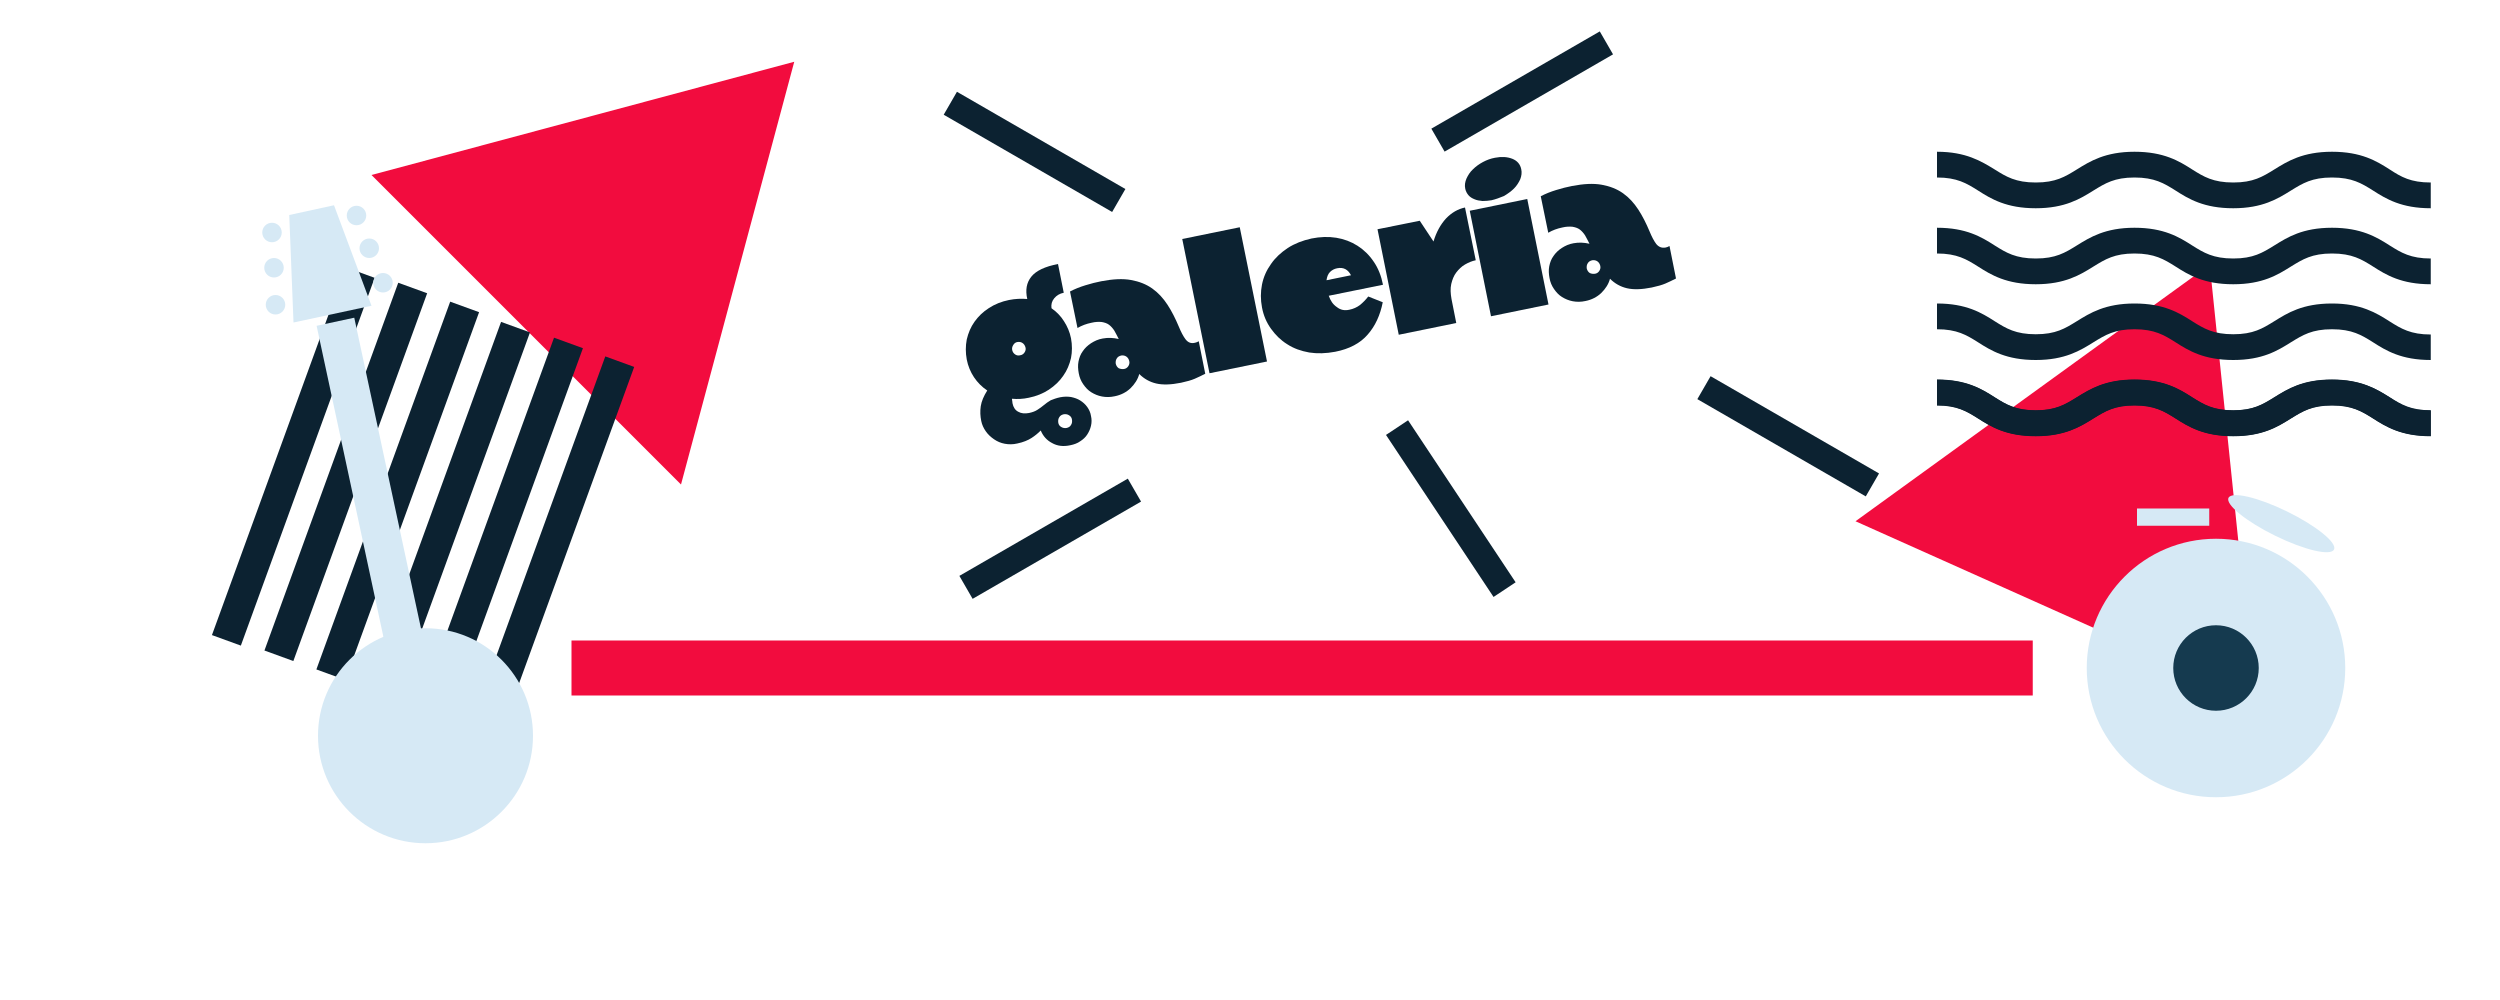 <?xml version="1.0" encoding="utf-8"?>
<!-- Generator: Adobe Illustrator 23.0.2, SVG Export Plug-In . SVG Version: 6.00 Build 0)  -->
<svg version="1.1" id="Layer_1" xmlns="http://www.w3.org/2000/svg" xmlns:xlink="http://www.w3.org/1999/xlink" x="0px" y="0px"
	 viewBox="0 0 1000 400" style="enable-background:new 0 0 1000 400;" xml:space="preserve">
<style type="text/css">
	.st0{fill-rule:evenodd;clip-rule:evenodd;fill:#F20C3E;}
	.st1{fill-rule:evenodd;clip-rule:evenodd;fill:#0C2231;}
	.st2{fill:#D6E9F5;}
	.st3{fill:#0C2231;}
	.st4{fill:#153A4F;}
</style>
<polygon class="st0" points="317.7,24.7 148.6,70 272.4,193.8 "/>
<rect x="228.6" y="256.2" class="st0" width="584.5" height="22"/>
<g>
	
		<rect x="142.9" y="212.2" transform="matrix(0.342 -0.94 0.94 0.342 -59.749 351.426)" class="st1" width="156.5" height="12.3"/>
	
		<rect x="122.4" y="204.7" transform="matrix(0.342 -0.94 0.94 0.342 -66.191 327.231)" class="st1" width="156.5" height="12.3"/>
	
		<rect x="101.2" y="198.4" transform="matrix(0.342 -0.94 0.94 0.342 -74.202 303.14)" class="st1" width="156.5" height="12.3"/>
	
		<rect x="80.8" y="190.3" transform="matrix(0.342 -0.94 0.94 0.342 -79.964 278.646)" class="st1" width="156.5" height="12.3"/>
	
		<rect x="60" y="182.7" transform="matrix(0.342 -0.94 0.94 0.342 -86.481 254.123)" class="st1" width="156.5" height="12.3"/>
	
		<rect x="39" y="176.5" transform="matrix(0.342 -0.94 0.94 0.342 -94.472 230.332)" class="st1" width="156.5" height="12.3"/>
</g>
<g>
	<ellipse class="st2" cx="170.2" cy="294.3" rx="43" ry="43"/>
	
		<rect x="144.9" y="126.7" transform="matrix(0.978 -0.21 0.21 0.978 -41.675 36.833)" class="st2" width="15.4" height="175.9"/>
	<polygon class="st2" points="148.6,122.3 117.4,129 115.7,86 133.6,82.1 	"/>
	<circle class="st2" cx="142.6" cy="86.2" r="3.9"/>
	<circle class="st2" cx="147.7" cy="99.3" r="3.9"/>
	<circle class="st2" cx="153.2" cy="113.1" r="3.9"/>
	<ellipse class="st2" cx="108.8" cy="93" rx="3.9" ry="3.9"/>
	<ellipse class="st2" cx="109.6" cy="107.1" rx="3.9" ry="3.9"/>
	<ellipse class="st2" cx="110.2" cy="121.9" rx="3.9" ry="3.9"/>
</g>
<rect x="710" y="135.6" transform="matrix(0.5 -0.866 0.866 0.5 206.507 706.717)" class="st1" width="10.6" height="77.8"/>
<rect x="381.2" y="210.2" transform="matrix(0.866 -0.5 0.5 0.866 -51.473 238.92)" class="st1" width="77.8" height="10.6"/>
<rect x="575.1" y="164.5" transform="matrix(0.833 -0.553 0.553 0.833 -15.63 354.975)" class="st1" width="10.6" height="77.8"/>
<rect x="408.5" y="21.8" transform="matrix(0.5 -0.866 0.866 0.5 154.351 388.75)" class="st1" width="10.6" height="77.8"/>
<rect x="570" y="31.3" transform="matrix(0.866 -0.5 0.5 0.866 63.269 309.358)" class="st1" width="77.8" height="10.6"/>
<polygon class="st0" points="883.9,105.9 742.2,208.5 901.9,280 "/>
<path class="st3" d="M932.8,151.8c-11.8,0-17.8,3.8-23.1,7.1c-4.7,2.9-8.4,5.2-16.4,5.2s-11.8-2.3-16.4-5.2
	c-5.3-3.4-11.4-7.1-23.1-7.1c-11.7,0-17.8,3.8-23.1,7.1c-4.7,2.9-8.4,5.2-16.4,5.2s-11.8-2.3-16.4-5.2c-5.3-3.4-11.4-7.1-23.1-7.1
	v10.3c8,0,11.8,2.3,16.4,5.2c5.3,3.4,11.4,7.1,23.1,7.1c11.7,0,17.8-3.8,23.1-7.1c4.7-2.9,8.4-5.2,16.4-5.2s11.8,2.3,16.4,5.2
	c5.3,3.4,11.4,7.1,23.1,7.1c11.8,0,17.8-3.8,23.1-7.1c4.7-2.9,8.4-5.2,16.4-5.2s11.8,2.3,16.4,5.2c5.3,3.4,11.4,7.1,23.1,7.1v-10.3
	c-8,0-11.8-2.3-16.4-5.2C950.6,155.6,944.4,151.8,932.8,151.8z"/>
<path class="st3" d="M932.8,91.1c-11.8,0-17.8,3.8-23.1,7.1c-4.7,2.9-8.4,5.2-16.4,5.2s-11.8-2.3-16.4-5.2
	c-5.3-3.4-11.4-7.1-23.1-7.1c-11.7,0-17.8,3.8-23.1,7.1c-4.7,2.9-8.4,5.2-16.4,5.2s-11.8-2.3-16.4-5.2c-5.3-3.4-11.4-7.1-23.1-7.1
	v10.3c8,0,11.8,2.3,16.4,5.2c5.3,3.4,11.4,7.1,23.1,7.1c11.7,0,17.8-3.8,23.1-7.1c4.7-2.9,8.4-5.2,16.4-5.2s11.8,2.3,16.4,5.2
	c5.3,3.4,11.4,7.1,23.1,7.1c11.8,0,17.8-3.8,23.1-7.1c4.7-2.9,8.4-5.2,16.4-5.2s11.8,2.3,16.4,5.2c5.3,3.4,11.4,7.1,23.1,7.1v-10.3
	c-8,0-11.8-2.3-16.4-5.2C950.6,94.8,944.4,91.1,932.8,91.1z"/>
<path class="st3" d="M932.8,121.4c-11.8,0-17.8,3.8-23.1,7.1c-4.7,2.9-8.4,5.2-16.4,5.2s-11.8-2.3-16.4-5.2
	c-5.3-3.4-11.4-7.1-23.1-7.1c-11.7,0-17.8,3.8-23.1,7.1c-4.7,2.9-8.4,5.2-16.4,5.2s-11.8-2.3-16.4-5.2c-5.3-3.4-11.4-7.1-23.1-7.1
	v10.3c8,0,11.8,2.3,16.4,5.2c5.3,3.4,11.4,7.1,23.1,7.1c11.7,0,17.8-3.8,23.1-7.1c4.7-2.9,8.4-5.2,16.4-5.2s11.8,2.3,16.4,5.2
	c5.3,3.4,11.4,7.1,23.1,7.1c11.8,0,17.8-3.8,23.1-7.1c4.7-2.9,8.4-5.2,16.4-5.2s11.8,2.3,16.4,5.2c5.3,3.4,11.4,7.1,23.1,7.1v-10.2
	c-8,0-11.8-2.3-16.4-5.2C950.6,125.2,944.4,121.4,932.8,121.4z"/>
<path class="st3" d="M955.9,67.8c-5.3-3.4-11.4-7.1-23.1-7.1s-17.8,3.8-23.1,7.1c-4.7,2.9-8.4,5.2-16.4,5.2s-11.8-2.3-16.4-5.2
	c-5.3-3.4-11.4-7.1-23.1-7.1c-11.7,0-17.8,3.8-23.1,7.1c-4.7,2.9-8.4,5.2-16.4,5.2s-11.8-2.3-16.4-5.2c-5.4-3.3-11.5-7.1-23.1-7.1
	V71c8,0,11.8,2.3,16.4,5.2c5.3,3.4,11.4,7.1,23.1,7.1c11.7,0,17.8-3.8,23.1-7.1c4.7-2.9,8.4-5.2,16.4-5.2s11.8,2.3,16.4,5.2
	c5.3,3.4,11.4,7.1,23.1,7.1c11.7,0,17.8-3.8,23.1-7.1c4.7-2.9,8.4-5.2,16.4-5.2s11.8,2.3,16.4,5.2c5.3,3.4,11.4,7.1,23.1,7.1V73
	C964.3,73,960.5,70.8,955.9,67.8z"/>
<path class="st3" d="M955.9,159c-5.3-3.4-11.4-7.1-23.1-7.1c-11.7,0-17.8,3.8-23.1,7.1c-4.7,2.9-8.4,5.2-16.4,5.2
	s-11.8-2.3-16.4-5.2c-5.3-3.4-11.4-7.1-23.1-7.1c-11.7,0-17.8,3.8-23.1,7.1c-4.7,2.9-8.4,5.2-16.4,5.2s-11.8-2.3-16.4-5.2
	c-5.3-3.4-11.4-7.1-23.1-7.1v10.3c8,0,11.8,2.3,16.4,5.2c5.3,3.4,11.4,7.1,23.1,7.1c11.7,0,17.8-3.8,23.1-7.1
	c4.7-2.9,8.4-5.2,16.4-5.2s11.8,2.3,16.4,5.2c5.3,3.4,11.4,7.1,23.1,7.1c11.8,0,17.8-3.8,23.1-7.1c4.7-2.9,8.4-5.2,16.4-5.2
	s11.8,2.3,16.4,5.2c5.3,3.4,11.4,7.1,23.1,7.1v-10.3C964.3,164.3,960.5,162.1,955.9,159z"/>
<g>
	<circle class="st2" cx="886.4" cy="267.2" r="51.7"/>
	
		<ellipse transform="matrix(0.44 -0.898 0.898 0.44 323.323 936.49)" class="st2" cx="912.1" cy="209.2" rx="5.4" ry="23.5"/>
	<rect x="854.8" y="203.4" class="st2" width="28.9" height="6.9"/>
	<circle class="st4" cx="886.4" cy="267.2" r="17.1"/>
</g>
<g>
	<path class="st3" d="M424.1,158.9c1.5-0.3,3-0.3,4.3-0.1c1.4,0.3,2.6,0.7,3.7,1.4c1.1,0.7,2,1.5,2.8,2.6c0.7,1,1.3,2.2,1.5,3.6
		c0.3,1.3,0.3,2.6,0,3.9c-0.3,1.3-0.8,2.4-1.5,3.5c-0.7,1.1-1.7,2-2.8,2.7c-1.1,0.8-2.5,1.3-4,1.6c-2.8,0.6-5.2,0.3-7.3-0.9
		c-2.1-1.1-3.6-2.8-4.5-5c-1.1,1.1-2.3,2.1-3.7,3c-1.4,0.9-3.3,1.7-5.7,2.2c-1.7,0.4-3.4,0.4-5,0.1c-1.6-0.3-3-0.9-4.3-1.8
		c-1.3-0.9-2.4-1.9-3.3-3.2s-1.5-2.6-1.8-4.1c-0.4-1.9-0.5-3.9-0.2-5.9c0.3-2,1.2-4.1,2.6-6.3c-2.1-1.4-3.9-3.2-5.3-5.3
		c-1.4-2.1-2.4-4.5-2.9-7.1c-0.5-2.7-0.5-5.4,0-8c0.6-2.6,1.6-5,3.1-7.1c1.5-2.1,3.4-4,5.8-5.5c2.3-1.5,5-2.6,8-3.2
		c2.5-0.5,4.9-0.6,7.3-0.4c-0.8-3.6-0.3-6.5,1.6-8.9c1.9-2.4,5.5-4.1,10.7-5.1l2.3,11.5c-1.6,0.3-2.9,1.1-3.8,2.2
		c-1,1.2-1.3,2.5-1.1,4c2,1.4,3.7,3.1,5,5.2c1.3,2,2.3,4.3,2.8,6.8c0.5,2.7,0.5,5.4,0,7.9c-0.6,2.6-1.6,5-3.1,7.1
		c-1.5,2.2-3.4,4-5.8,5.6c-2.3,1.5-5,2.6-8,3.2c-2.3,0.5-4.5,0.6-6.7,0.4c0,0.3,0,0.6,0.1,0.9c0,0.3,0.1,0.6,0.1,0.9
		c0.3,1.6,1.1,2.8,2.3,3.4c1.2,0.7,2.6,0.8,4.3,0.5c1.4-0.3,2.5-0.7,3.4-1.3c0.9-0.6,1.8-1.2,2.6-1.9c0.8-0.7,1.7-1.3,2.7-1.9
		C421.3,159.7,422.6,159.2,424.1,158.9z M407,136.8c-0.7,0.1-1.3,0.5-1.7,1.2c-0.4,0.6-0.6,1.4-0.4,2.1c0.2,0.8,0.6,1.3,1.2,1.7
		c0.6,0.4,1.3,0.5,2,0.3c0.7-0.1,1.3-0.5,1.7-1.1c0.4-0.6,0.6-1.3,0.4-2c-0.2-0.8-0.6-1.4-1.2-1.8
		C408.4,136.8,407.8,136.7,407,136.8z M426.6,171.2c0.8-0.2,1.4-0.5,1.8-1.2c0.4-0.6,0.5-1.3,0.4-2.1s-0.5-1.4-1.2-1.8
		c-0.6-0.4-1.3-0.5-2.1-0.4c-0.8,0.2-1.4,0.5-1.8,1.2c-0.4,0.6-0.5,1.3-0.4,2.1s0.5,1.4,1.2,1.8
		C425.2,171.2,425.8,171.3,426.6,171.2z"/>
	<path class="st3" d="M478,137.1c0.5-0.1,1-0.3,1.5-0.6l2.6,13c-1.4,0.7-2.8,1.4-4.2,2c-1.4,0.6-3.2,1.1-5.5,1.6
		c-4,0.8-7.3,0.9-9.9,0.3c-2.6-0.6-4.9-1.9-6.8-3.8c-0.6,2.2-1.8,4-3.5,5.7c-1.7,1.6-3.8,2.7-6.3,3.2c-1.8,0.4-3.5,0.4-5.1,0.1
		s-3-0.9-4.3-1.7c-1.3-0.8-2.3-1.9-3.2-3.2c-0.9-1.3-1.5-2.7-1.8-4.4c-0.3-1.6-0.4-3.2-0.1-4.7c0.3-1.5,0.8-2.9,1.7-4.1
		c0.8-1.2,1.9-2.3,3.3-3.2c1.4-0.9,2.9-1.6,4.7-1.9c2.1-0.4,4.2-0.3,6.4,0.2c-0.6-1.3-1.3-2.4-1.8-3.4c-0.6-0.9-1.3-1.7-2.1-2.3
		c-0.8-0.6-1.8-0.9-2.9-1.1c-1.1-0.1-2.5-0.1-4.1,0.3c-2,0.4-3.9,1.1-5.6,2.1l-3-14.6c1.9-1,3.9-1.8,6.2-2.5
		c2.2-0.7,4.3-1.2,6.3-1.6c4.7-0.9,8.6-1.1,11.9-0.5c3.3,0.6,6.1,1.7,8.5,3.4c2.4,1.7,4.4,3.9,6.1,6.5c1.7,2.6,3.2,5.6,4.5,8.7
		c0.9,2.2,1.8,3.9,2.7,5.1C475.2,137,476.4,137.5,478,137.1z M449.6,147.6c0.7-0.1,1.3-0.5,1.7-1.1c0.4-0.6,0.6-1.3,0.4-2.1
		c-0.2-0.8-0.6-1.4-1.2-1.8c-0.6-0.4-1.3-0.5-2-0.4c-0.8,0.2-1.4,0.5-1.8,1.2c-0.4,0.6-0.5,1.3-0.4,2.1c0.2,0.8,0.6,1.4,1.2,1.8
		C448.2,147.6,448.9,147.7,449.6,147.6z"/>
	<path class="st3" d="M495.9,90.9l10.9,53.7l-23,4.7l-10.9-53.7L495.9,90.9z"/>
	<path class="st3" d="M539.7,123.9c1.6-0.3,3.1-1,4.3-1.9c1.2-1,2.3-2.1,3.3-3.4l5.8,2.3c-1,5.1-3,9.5-6,12.9c-3,3.5-7.4,5.8-13,6.9
		c-3.7,0.7-7.2,0.8-10.4,0.3c-3.3-0.6-6.2-1.6-8.8-3.3c-2.6-1.6-4.7-3.7-6.5-6.2c-1.8-2.5-3-5.3-3.6-8.5c-0.6-3.1-0.6-6.2,0-9.2
		c0.6-3,1.8-5.7,3.6-8.2c1.7-2.5,4-4.6,6.7-6.4c2.8-1.8,5.9-3,9.5-3.8c3.5-0.7,6.8-0.8,9.9-0.3c3.1,0.5,6,1.6,8.5,3.2
		c2.5,1.6,4.7,3.7,6.5,6.4c1.8,2.6,3,5.7,3.7,9.2l-21.7,4.4c0.7,2,1.7,3.5,3.2,4.5C536.2,124,537.8,124.3,539.7,123.9z M534.9,107.3
		c-1.2,0.2-2.2,0.8-2.9,1.5c-0.8,0.8-1.2,1.9-1.4,3.3l9.8-2C539.2,107.8,537.4,106.8,534.9,107.3z"/>
	<path class="st3" d="M573.4,96.6c1.1-3.7,2.8-6.8,5-9.2c2.3-2.4,4.8-3.8,7.6-4.4l4.3,21.1c-1.5,0.3-2.9,0.9-4.3,1.7
		c-1.4,0.8-2.5,1.9-3.5,3.2c-1,1.3-1.6,2.9-2,4.6c-0.4,1.8-0.3,3.8,0.1,6l1.9,9.6l-23,4.7l-8.5-42.2l16.9-3.4L573.4,96.6z"/>
	<path class="st3" d="M596.6,80.1c-1.2,0.2-2.4,0.3-3.6,0.3c-1.2-0.1-2.3-0.3-3.2-0.7c-1-0.4-1.8-0.9-2.4-1.6
		c-0.6-0.7-1.1-1.6-1.3-2.6c-0.3-1.4-0.1-2.7,0.5-4.1c0.6-1.3,1.4-2.6,2.6-3.7c1.1-1.1,2.5-2.1,4-2.9c1.5-0.8,3.1-1.4,4.8-1.7
		c2.6-0.5,4.8-0.4,6.9,0.4c2,0.8,3.2,2.2,3.6,4.2c0.3,1.3,0.1,2.7-0.4,4c-0.6,1.3-1.4,2.6-2.5,3.7c-1.1,1.1-2.5,2.1-4,3
		C599.9,79.1,598.3,79.7,596.6,80.1z M610.9,79.6l8.5,42.2l-23,4.7l-8.5-42.2L610.9,79.6z"/>
	<path class="st3" d="M666.3,99c0.5-0.1,1-0.3,1.5-0.6l2.6,13c-1.4,0.7-2.8,1.4-4.2,2c-1.4,0.6-3.2,1.1-5.5,1.6
		c-4,0.8-7.3,0.9-9.9,0.3c-2.6-0.6-4.9-1.9-6.8-3.8c-0.6,2.2-1.8,4-3.5,5.7c-1.7,1.6-3.8,2.7-6.3,3.2c-1.8,0.4-3.5,0.4-5.1,0.1
		s-3-0.9-4.3-1.7c-1.3-0.8-2.3-1.9-3.2-3.2c-0.9-1.3-1.5-2.7-1.8-4.4c-0.3-1.6-0.4-3.2-0.1-4.7c0.3-1.5,0.8-2.9,1.7-4.1
		c0.8-1.2,1.9-2.3,3.3-3.2c1.4-0.9,2.9-1.6,4.7-1.9c2.1-0.4,4.2-0.3,6.4,0.2c-0.6-1.3-1.3-2.4-1.8-3.4c-0.6-0.9-1.3-1.7-2.1-2.3
		c-0.8-0.6-1.8-0.9-2.9-1.1c-1.1-0.1-2.5-0.1-4.1,0.3c-2,0.4-3.9,1.1-5.6,2.1l-3-14.6c1.9-1,3.9-1.8,6.2-2.5
		c2.2-0.7,4.3-1.2,6.3-1.6c4.7-0.9,8.6-1.1,11.9-0.5c3.3,0.6,6.1,1.7,8.5,3.4c2.4,1.7,4.4,3.9,6.1,6.5c1.7,2.6,3.2,5.6,4.5,8.7
		c0.9,2.2,1.8,3.9,2.7,5.1C663.5,98.8,664.7,99.3,666.3,99z M638,109.5c0.7-0.1,1.3-0.5,1.7-1.1c0.4-0.6,0.6-1.3,0.4-2.1
		c-0.2-0.8-0.6-1.4-1.2-1.8s-1.3-0.5-2-0.4c-0.8,0.2-1.4,0.5-1.8,1.2c-0.4,0.6-0.5,1.3-0.4,2.1c0.2,0.8,0.6,1.4,1.2,1.8
		C636.5,109.5,637.2,109.6,638,109.5z"/>
</g>
</svg>
